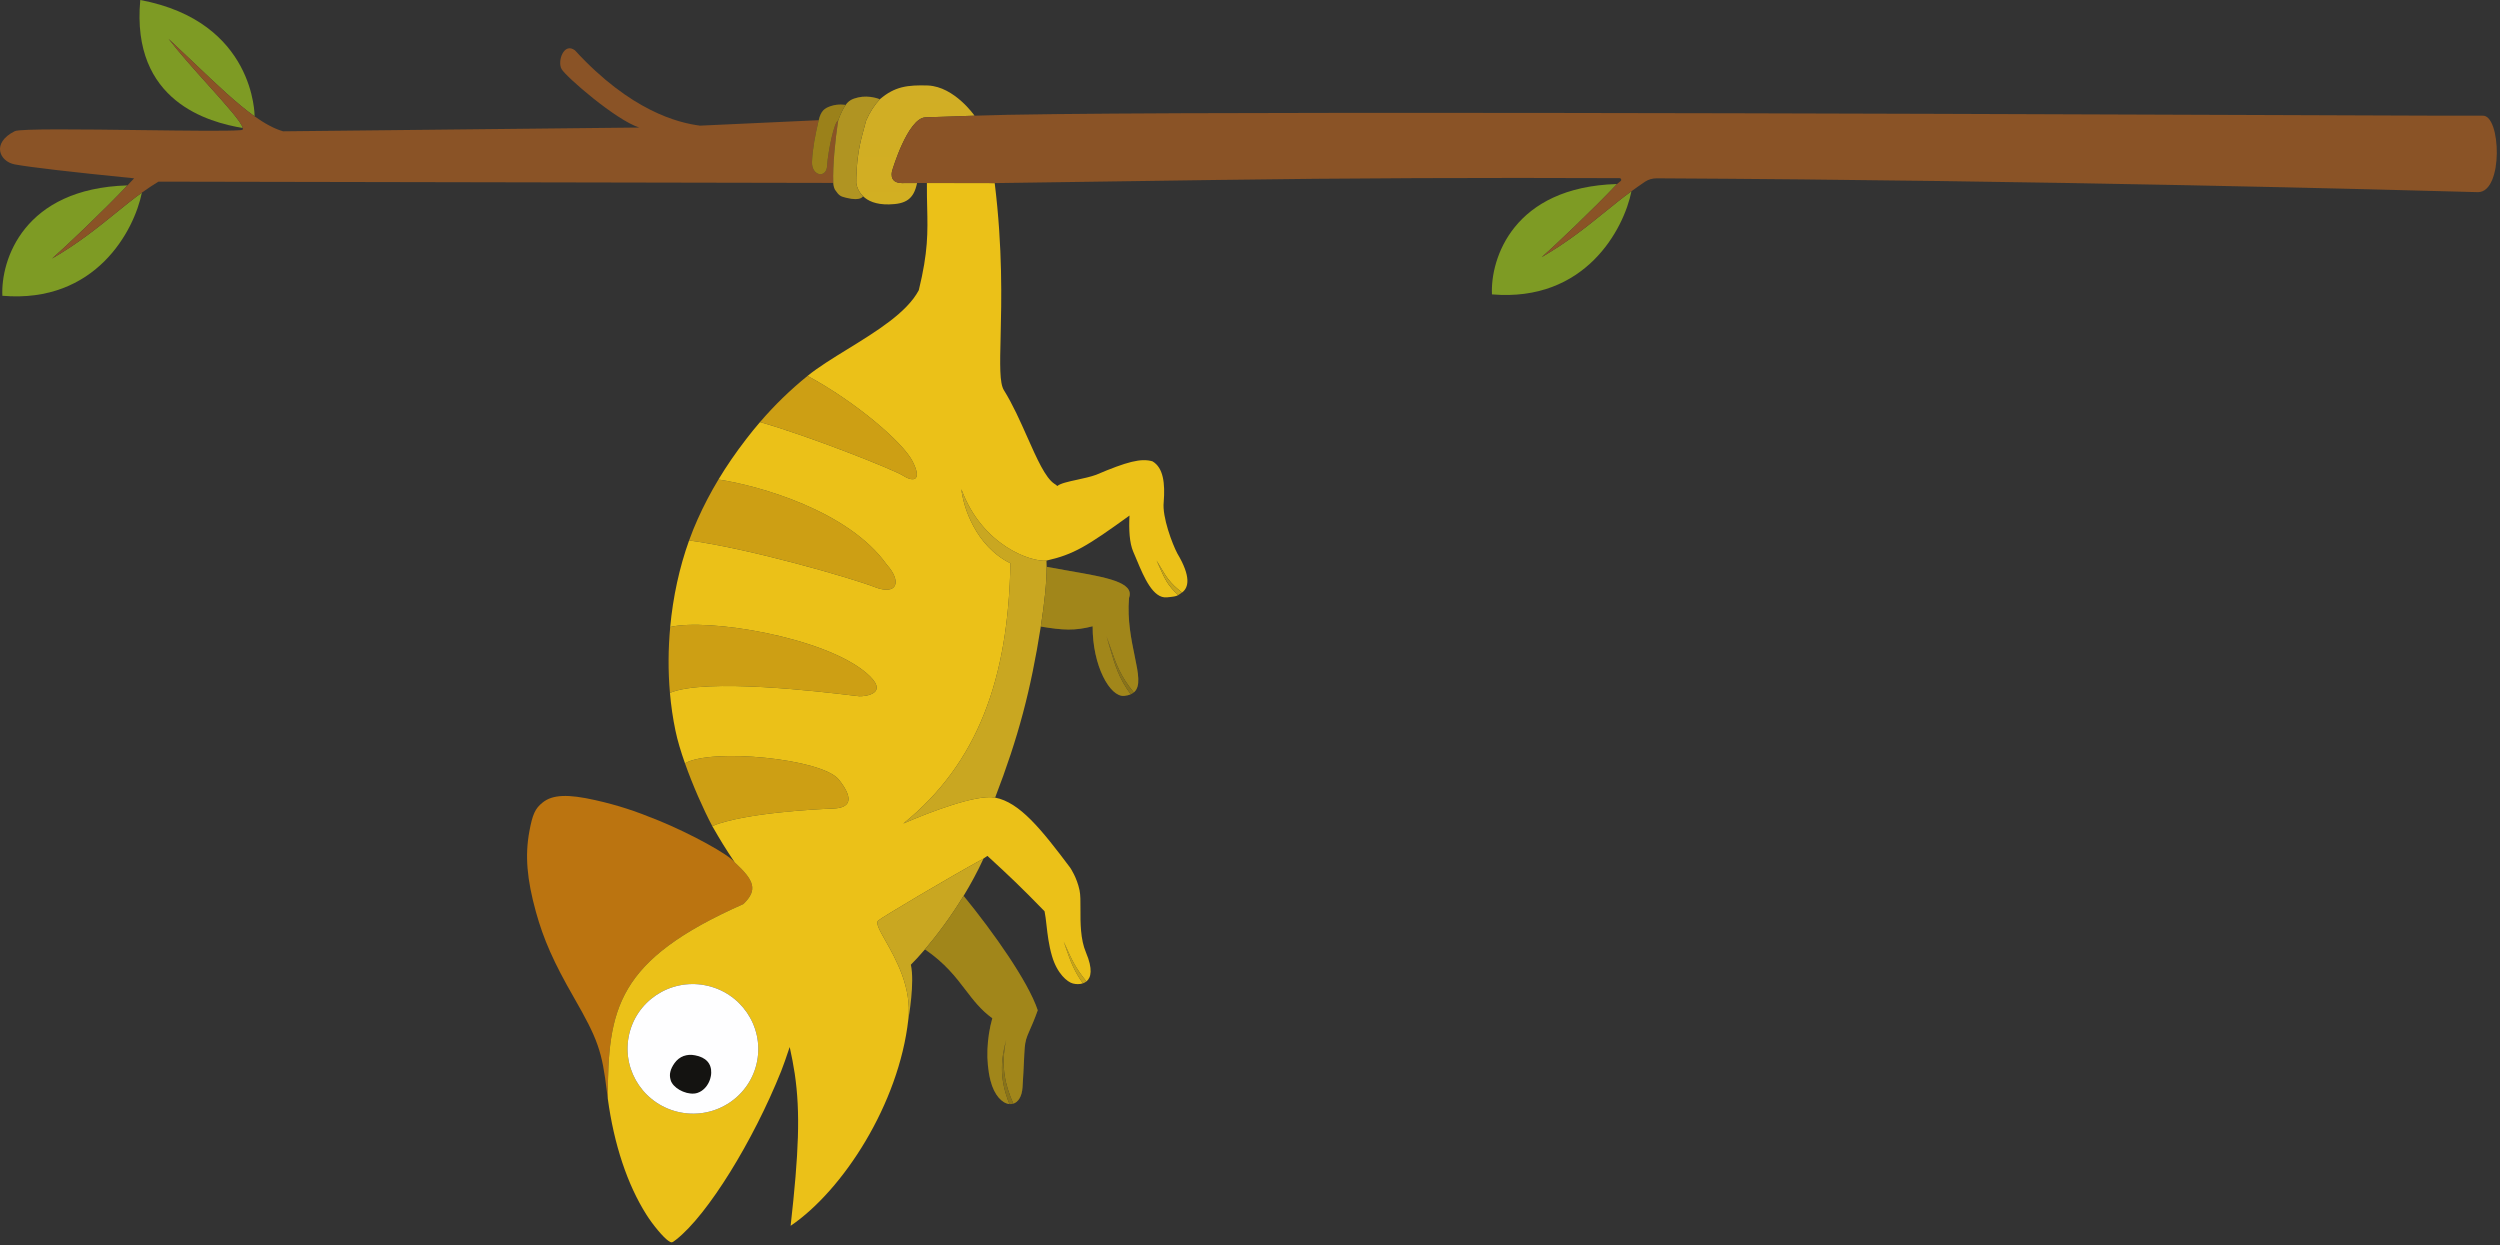 <svg width="761" height="379" viewBox="0 0 761 379" fill="none" xmlns="http://www.w3.org/2000/svg">
    <rect x="0" y="0" width="761" height="379" fill="#333333" stroke="none"/>
    <path d="M77.504 35.418C72.07 31.552 66.017 25.783 58.981 19.078C56.542 16.753 53.984 14.316 51.294 11.806C54.677 16.195 59.248 21.284 63.395 25.902C68.792 31.911 73.474 37.123 73.891 38.96C63.763 37.273 39.836 31.033 42.7 7.69893e-05C77.748 6.578 77.504 35.418 77.504 35.418Z" fill="#7E9B24"/>
    <path d="M43.183 58.639C40.88 70.116 29.164 92.464 0.721 90.035C0.216 79.216 7.124 57.351 38.802 56.435C31.672 63.997 19.51 75.545 15.835 78.713C23.885 74.026 29.782 69.253 35.182 64.881C37.904 62.677 40.501 60.576 43.183 58.639Z" fill="#7E9B24"/>
    <path fill-rule="evenodd" clip-rule="evenodd" d="M4.503 50.047C9.138 50.904 21.671 52.368 40.823 54.28C40.206 54.942 39.528 55.665 38.802 56.435C31.672 63.997 19.51 75.545 15.835 78.713C23.885 74.026 29.782 69.253 35.182 64.881C37.904 62.677 40.501 60.576 43.183 58.639C44.82 57.457 46.489 56.336 48.238 55.292L253.648 55.681C253.601 54.323 253.614 52.873 253.668 51.404C253.928 44.294 255.148 36.717 255.148 36.717C253.96 36.761 251.971 46.405 251.776 50.432C251.581 54.458 247.002 53.592 247.175 49.277C247.338 45.207 248.185 40.962 249.218 36.586L213.082 38.247C206.511 37.404 192.02 33.862 175.002 15.31C171.632 12.78 169.582 18.683 170.958 21.044C172.334 23.405 187.435 36.529 194.58 38.822L86.173 39.972C83.437 39.175 80.569 37.599 77.504 35.418C72.07 31.552 66.017 25.783 58.981 19.078C56.542 16.753 53.984 14.316 51.294 11.806C54.677 16.195 59.248 21.284 63.395 25.902C68.792 31.911 73.474 37.123 73.891 38.96C74.016 39.509 73.895 39.564 73.03 39.635C69.342 39.937 56.671 39.776 43.202 39.605C25.346 39.379 6.088 39.134 4.503 39.927C-2.732 43.549 -0.131 49.189 4.503 50.047Z" fill="#8A5326"/>
    <path d="M260.648 55.681C260.648 45.717 262.648 40.837 263.648 36.717C264.758 34.166 266.169 31.983 267.821 30.217C272.408 26.297 276.283 25.839 282.513 26.029C290.566 26.419 296.648 35.217 296.648 35.217L281.648 35.717C276.28 36.088 271.648 51.717 271.648 51.717C271.648 51.717 270.148 55.737 274.648 55.737L279.147 55.715C278.147 60.714 275.642 62.102 270.648 62.217C266.557 62.311 264.136 61.113 262.704 59.717C260.81 57.871 260.648 55.681 260.648 55.681Z" fill="url(#paint0_linear_56_73)"/>
    <path d="M260.648 55.681C260.648 45.717 262.648 40.837 263.648 36.717C264.758 34.166 266.169 31.983 267.821 30.217C272.408 26.297 276.283 25.839 282.513 26.029C290.566 26.419 296.648 35.217 296.648 35.217L281.648 35.717C276.28 36.088 271.648 51.717 271.648 51.717C271.648 51.717 270.148 55.737 274.648 55.737L279.147 55.715C278.147 60.714 275.642 62.102 270.648 62.217C266.557 62.311 264.136 61.113 262.704 59.717C260.81 57.871 260.648 55.681 260.648 55.681Z" fill="black" fill-opacity="0.05"/>
    <path fill-rule="evenodd" clip-rule="evenodd" d="M253.648 55.681C253.648 56.059 253.778 56.987 254.148 57.717C255.488 59.677 255.876 59.774 257.648 60.217C262.133 61.338 262.704 59.717 262.704 59.717C260.81 57.871 260.648 55.681 260.648 55.681C260.648 47.585 261.968 42.845 263 39.142C263.238 38.288 263.461 37.489 263.648 36.717C264.758 34.166 266.169 31.983 267.821 30.217C267.821 30.217 264.721 28.868 261.227 29.655C259.298 30.089 258.272 30.718 257.424 31.95C255.928 34.121 255.148 36.717 255.148 36.717C255.148 36.717 253.928 44.294 253.668 51.404C253.614 52.873 253.601 54.323 253.648 55.681Z" fill="url(#paint1_linear_56_73)"/>
    <path fill-rule="evenodd" clip-rule="evenodd" d="M253.648 55.681C253.648 56.059 253.778 56.987 254.148 57.717C255.488 59.677 255.876 59.774 257.648 60.217C262.133 61.338 262.704 59.717 262.704 59.717C260.81 57.871 260.648 55.681 260.648 55.681C260.648 47.585 261.968 42.845 263 39.142C263.238 38.288 263.461 37.489 263.648 36.717C264.758 34.166 266.169 31.983 267.821 30.217C267.821 30.217 264.721 28.868 261.227 29.655C259.298 30.089 258.272 30.718 257.424 31.95C255.928 34.121 255.148 36.717 255.148 36.717C255.148 36.717 253.928 44.294 253.668 51.404C253.614 52.873 253.601 54.323 253.648 55.681Z" fill="black" fill-opacity="0.1"/>
    <path d="M274.976 250.682C283.025 247.184 297.285 241.723 302.919 242.796C309.985 224.428 313.754 210.167 316.819 190.727C317.934 183.651 318.613 177.237 318.597 172.541C318.595 171.873 318.579 171.24 318.548 170.645C313.988 171.148 298.971 166.161 292.643 148.901C293.178 154.206 296.913 166.147 307.574 171.47C306.948 206.414 297.693 232.367 274.976 250.682Z" fill="#C9A721"/>
    <path d="M276.495 310.319C276.621 309.657 278.473 299.032 277.265 293.656C278.365 292.576 279.845 290.992 281.557 288.985C284.952 285.005 289.26 279.364 293.318 272.7C295.469 269.167 297.55 265.347 299.388 261.335C288.781 267.147 268.129 279.393 267.283 280.263C266.531 281.035 267.746 283.187 269.525 286.338C272.672 291.91 277.582 300.606 276.495 310.319Z" fill="#C9A721"/>
    <path d="M203.926 210.907C214.809 206.31 250.275 210.589 259.444 211.695C260.65 211.84 261.401 211.931 261.581 211.939C263.129 212.01 271.301 211.271 263.63 204.782C250.768 193.901 215.522 188.14 204.009 190.854C203.385 197.551 203.349 204.317 203.926 210.907Z" fill="#CD9F14"/>
    <path d="M216.802 251.438C226.852 247.349 249.202 246.288 253.698 246.115C258.195 245.942 260.491 243.807 255.369 237.342C250.248 230.878 216.347 227.681 208.51 232.363C210.893 239.111 214.094 246.326 216.802 251.438Z" fill="#CD9F14"/>
    <path d="M212.373 158.039C211.43 160.133 210.56 162.293 209.763 164.506C228.199 166.97 259.392 176.016 266.231 178.691C273.069 181.365 274.642 177.083 269.904 171.843C258.319 155.503 230.936 147.784 218.692 145.967C216.306 149.931 214.218 153.929 212.373 158.039Z" fill="#CD9F14"/>
    <path d="M231.348 128.48C246.112 132.671 271.981 142.908 275.042 144.863C278.103 146.818 280.778 146.299 277.779 140.41C274.78 134.522 260.19 122.148 245.814 114.426C240.448 118.779 235.721 123.393 231.348 128.48Z" fill="#CD9F14"/>
    <path d="M174.661 303.586C182.032 316.448 183.262 319.907 184.77 332.544C184.845 333.168 184.925 333.79 185.009 334.407C185.076 307.029 187.576 292.334 226.288 275.191C230.728 270.876 229.632 268.033 223.626 262.483C221.937 260.171 210.314 253.772 200.339 249.712C193.107 246.756 187.932 245.085 181.282 243.578C172.823 241.658 168.181 241.872 165.181 244.285C162.915 246.083 162.092 247.882 161.148 253.019C159.775 260.408 160.371 267.554 163.132 277.582C165.453 285.949 168.548 292.953 174.661 303.586Z" fill="#BB7410"/>
    <path d="M255.148 36.717C253.96 36.761 251.971 46.405 251.776 50.432C251.581 54.458 247.002 53.592 247.175 49.277C247.338 45.207 248.185 40.962 249.218 36.586C249.885 33.761 250.947 32.944 252.903 32.294C255.281 31.503 257.424 31.95 257.424 31.95C255.928 34.121 255.148 36.717 255.148 36.717Z" fill="url(#paint2_linear_56_73)"/>
    <path d="M255.148 36.717C253.96 36.761 251.971 46.405 251.776 50.432C251.581 54.458 247.002 53.592 247.175 49.277C247.338 45.207 248.185 40.962 249.218 36.586C249.885 33.761 250.947 32.944 252.903 32.294C255.281 31.503 257.424 31.95 257.424 31.95C255.928 34.121 255.148 36.717 255.148 36.717Z" fill="black" fill-opacity="0.15"/>
    <path fill-rule="evenodd" clip-rule="evenodd" d="M301.505 328.931C300.011 323.053 300.355 315.99 302.064 309.955C298.561 307.411 296.312 304.467 293.9 301.308C290.923 297.41 287.697 293.186 281.557 288.985C284.952 285.005 289.26 279.364 293.318 272.7C302.385 283.784 312.977 298.778 315.888 307.526C314.833 310.475 313.998 312.354 313.319 313.882C311.486 318.006 312.105 317.756 311.263 330.942C311.079 333.816 309.934 335.481 308.464 335.95C305.964 330.263 304.577 324.589 306.263 316.56C304.442 323.282 304.385 328.957 307.267 336.073C305.109 335.868 302.661 333.478 301.505 328.931Z" fill="#C9A721"/>
    <path fill-rule="evenodd" clip-rule="evenodd" d="M301.505 328.931C300.011 323.053 300.355 315.99 302.064 309.955C298.561 307.411 296.312 304.467 293.9 301.308C290.923 297.41 287.697 293.186 281.557 288.985C284.952 285.005 289.26 279.364 293.318 272.7C302.385 283.784 312.977 298.778 315.888 307.526C314.833 310.475 313.998 312.354 313.319 313.882C311.486 318.006 312.105 317.756 311.263 330.942C311.079 333.816 309.934 335.481 308.464 335.95C305.964 330.263 304.577 324.589 306.263 316.56C304.442 323.282 304.385 328.957 307.267 336.073C305.109 335.868 302.661 333.478 301.505 328.931Z" fill="black" fill-opacity="0.2"/>
    <path d="M307.267 336.073C304.385 328.957 304.442 323.282 306.263 316.56C304.577 324.589 305.964 330.263 308.464 335.95C308.083 336.071 307.681 336.112 307.267 336.073Z" fill="#897319"/>
    <path fill-rule="evenodd" clip-rule="evenodd" d="M342.223 211.825C337.879 212.272 332.542 202.641 332.595 190.644C327.156 192.042 323.592 191.854 316.819 190.727C317.934 183.651 318.613 177.237 318.597 172.541C320.975 172.993 323.311 173.399 325.546 173.787C336.799 175.742 345.462 177.247 343.677 182.019C343.124 188.686 344.376 194.744 345.387 199.633C346.498 205.005 347.317 208.969 345.131 210.784C341.011 205.749 339.734 202.065 337.952 196.924C337.61 195.938 337.249 194.894 336.846 193.781C337.166 194.843 337.458 195.845 337.736 196.798C339.383 202.446 340.536 206.401 344.185 211.355C343.646 211.587 342.998 211.745 342.223 211.825Z" fill="#C9A721"/>
    <path fill-rule="evenodd" clip-rule="evenodd" d="M342.223 211.825C337.879 212.272 332.542 202.641 332.595 190.644C327.156 192.042 323.592 191.854 316.819 190.727C317.934 183.651 318.613 177.237 318.597 172.541C320.975 172.993 323.311 173.399 325.546 173.787C336.799 175.742 345.462 177.247 343.677 182.019C343.124 188.686 344.376 194.744 345.387 199.633C346.498 205.005 347.317 208.969 345.131 210.784C341.011 205.749 339.734 202.065 337.952 196.924C337.61 195.938 337.249 194.894 336.846 193.781C337.166 194.843 337.458 195.845 337.736 196.798C339.383 202.446 340.536 206.401 344.185 211.355C343.646 211.587 342.998 211.745 342.223 211.825Z" fill="black" fill-opacity="0.2"/>
    <path d="M345.131 210.784C344.863 211.007 344.549 211.198 344.185 211.355C340.536 206.401 339.383 202.446 337.736 196.798C337.458 195.845 337.166 194.843 336.846 193.781C337.249 194.894 337.61 195.938 337.952 196.924C339.734 202.065 341.011 205.749 345.131 210.784Z" fill="#897319"/>
    <path d="M330.714 298.748C330.387 299.014 330.015 299.205 329.621 299.336C326.787 295.297 325.824 292.504 324.398 288.368C324.205 287.809 324.002 287.221 323.787 286.607C323.991 287.06 324.185 287.495 324.372 287.915C326.214 292.043 327.41 294.722 330.714 298.748Z" fill="#C8A518"/>
    <path fill-rule="evenodd" clip-rule="evenodd" d="M302.919 242.796C297.285 241.723 283.025 247.184 274.976 250.682C297.693 232.367 306.948 206.414 307.574 171.47C296.913 166.147 293.178 154.206 292.643 148.901C298.971 166.161 313.988 171.148 318.548 170.645C326.8 168.786 330.817 166.33 343.822 156.933C343.59 161.165 343.804 165.266 344.954 167.925C345.228 168.558 345.486 169.17 345.735 169.76C345.846 170.024 345.959 170.294 346.075 170.57C348.179 175.594 350.975 182.273 355.219 181.836C357.299 181.621 357.929 181.556 358.666 181.14C355.48 178.283 354.482 176.025 353.165 173.046C352.828 172.286 352.471 171.478 352.051 170.601C352.473 171.29 352.848 171.931 353.204 172.539C354.917 175.465 356.163 177.594 359.815 180.357C361.837 178.887 362.613 175.545 358.363 168.443C356.911 165.694 353.704 157.362 354.237 152.783C354.669 147.21 354.175 142.379 350.803 140.424C347.332 139.42 343.055 140.527 333.651 144.533C331.923 145.154 329.821 145.611 327.851 146.038C325.197 146.615 322.783 147.139 321.841 147.944C321.501 147.61 321.334 147.506 321.127 147.377C321.07 147.341 321.009 147.303 320.942 147.258C318.221 145.457 315.639 139.648 312.733 133.111C310.59 128.29 308.271 123.074 305.591 118.777C304.246 116.639 304.381 111.074 304.588 102.506C304.853 91.54 305.236 75.654 302.789 55.737L282.148 55.716C282.126 58.482 282.181 60.9 282.233 63.172C282.406 70.725 282.542 76.656 279.682 88.336C276.092 95.147 266.753 100.894 258.031 106.261C253.493 109.053 249.122 111.743 245.814 114.426C260.19 122.148 274.78 134.522 277.779 140.41C280.778 146.299 278.103 146.818 275.042 144.863C271.981 142.908 246.112 132.671 231.348 128.48C229.913 130.15 228.517 131.87 227.148 133.649C223.966 137.777 221.168 141.854 218.692 145.967C230.936 147.784 258.319 155.503 269.904 171.843C274.642 177.083 273.069 181.365 266.231 178.691C259.392 176.016 228.199 166.97 209.763 164.506C206.798 172.749 204.859 181.738 204.009 190.854C215.522 188.14 250.768 193.901 263.63 204.782C271.301 211.271 263.129 212.01 261.581 211.939C261.401 211.931 260.65 211.84 259.444 211.695C250.275 210.589 214.809 206.31 203.926 210.907C204.268 214.821 204.827 218.673 205.608 222.411C206.215 225.343 207.248 228.787 208.51 232.363C216.347 227.681 250.248 230.878 255.369 237.342C260.491 243.807 258.195 245.942 253.698 246.115C249.202 246.288 226.852 247.349 216.802 251.438C219.303 255.832 220.802 258.239 223.626 262.483C229.632 268.033 230.728 270.876 226.288 275.191C187.576 292.334 185.076 307.029 185.009 334.407C186.91 348.405 190.96 360.561 196.748 369.713C198.75 372.907 202.001 376.751 203.465 377.716C204.471 378.388 204.51 378.361 205.882 377.285C215.457 369.743 229.277 347.302 237.783 326.075C238.562 324.122 239.424 321.552 239.942 320.009C240.168 319.334 240.329 318.856 240.388 318.711L240.393 318.734C240.951 321.257 241.565 324.402 241.925 326.864C243.667 338.758 243.143 350.983 240.667 373.138C256.64 362.286 273.62 336.017 276.495 310.319C277.582 300.606 272.672 291.91 269.525 286.338C267.746 283.187 266.531 281.035 267.283 280.263C268.129 279.393 288.781 267.147 299.388 261.335L300.571 260.531C307.202 266.617 310.968 270.177 317.962 277.393C318.218 278.627 318.38 280.062 318.559 281.65C318.869 284.394 319.231 287.595 320.218 290.996C321.776 296.364 324.894 298.959 326.611 299.385C327.519 299.61 328.639 299.662 329.621 299.336C326.787 295.297 325.824 292.504 324.398 288.368C324.205 287.809 324.002 287.221 323.787 286.607C323.991 287.06 324.185 287.495 324.372 287.915C326.214 292.043 327.41 294.722 330.714 298.748C332.145 297.588 332.724 295.016 330.567 289.93C328.859 285.903 328.877 280.857 328.892 276.725C328.901 274.432 328.908 272.419 328.619 271.018C327.809 267.092 325.77 264.129 325.77 264.129C316.9 252.32 310.374 244.216 302.919 242.796ZM230.472 322.997C232.509 312.302 225.407 301.964 214.61 299.908C203.813 297.851 193.408 304.855 191.372 315.551C189.335 326.246 196.436 336.584 207.233 338.64C218.031 340.696 228.435 333.693 230.472 322.997Z" fill="#EBC118"/>
    <path d="M359.815 180.357C359.326 180.712 358.986 180.959 358.666 181.14C355.48 178.283 354.482 176.025 353.165 173.046C352.828 172.286 352.471 171.478 352.051 170.601C352.473 171.29 352.848 171.931 353.204 172.539C354.917 175.465 356.163 177.594 359.815 180.357Z" fill="#C8A518"/>
    <path d="M204.135 328.764C204.765 331.045 208.291 333.089 211.246 332.897C214.035 332.674 216.357 329.857 216.499 326.591C216.598 323.728 214.893 321.859 211.613 321.235C208.995 320.736 206.813 321.556 205.324 323.605C204.005 325.481 203.643 327.024 204.135 328.764Z" fill="#141311"/>
    <path fill-rule="evenodd" clip-rule="evenodd" d="M230.472 322.997C232.509 312.302 225.407 301.964 214.61 299.908C203.813 297.851 193.408 304.855 191.372 315.551C189.335 326.246 196.436 336.584 207.233 338.64C218.031 340.696 228.435 333.693 230.472 322.997ZM211.246 332.897C208.291 333.089 204.765 331.045 204.135 328.764C203.643 327.024 204.005 325.481 205.324 323.605C206.813 321.556 208.995 320.736 211.613 321.235C214.893 321.859 216.598 323.728 216.499 326.591C216.357 329.857 214.035 332.674 211.246 332.897Z" fill="#FEFEFF"/>
    <path d="M496.615 58.216C494.312 69.694 482.596 92.041 454.153 89.612C453.648 78.794 460.556 56.928 492.234 56.013C485.104 63.575 472.942 75.122 469.267 78.29C477.317 73.604 483.214 68.83 488.614 64.459C491.337 62.255 493.933 60.153 496.615 58.216Z" fill="#7E9B24"/>
    <path d="M469.267 78.29C472.942 75.122 485.104 63.575 492.234 56.013L493.325 55.113C493.687 54.816 493.478 54.229 493.01 54.228C452.183 54.068 410.132 54.193 369.726 54.786C353.189 55.029 329.75 55.373 302.789 55.737L282.148 55.701L279.561 55.713L279.147 55.715L274.648 55.737C270.148 55.737 271.648 51.717 271.648 51.717C271.648 51.717 276.28 36.088 281.648 35.717L296.648 35.217C338.065 33.654 579.633 34.59 694.726 35.036C731.254 35.178 755.042 35.27 755.648 35.217C761.292 34.725 762.134 58.492 754.3 58.492C754.191 58.492 753.067 58.461 751.008 58.404C731.138 57.855 624.239 54.901 504.336 54.279C503.06 54.272 501.797 54.609 500.736 55.317C499.336 56.252 497.821 57.345 496.665 58.18L496.615 58.216C493.933 60.153 491.337 62.255 488.614 64.459C483.214 68.83 477.317 73.604 469.267 78.29Z" fill="#8A5326"/>
    <defs>
        <linearGradient id="paint0_linear_56_73" x1="380.015" y1="7.69893e-05" x2="380.015" y2="378.167" gradientUnits="userSpaceOnUse">
            <stop stop-color="#DAB729"/>
            <stop offset="0.928" stop-color="#E5BA0D"/>
        </linearGradient>
        <linearGradient id="paint1_linear_56_73" x1="380.015" y1="7.69893e-05" x2="380.015" y2="378.167" gradientUnits="userSpaceOnUse">
            <stop offset="0.149" stop-color="#C3A426"/>
            <stop offset="0.591" stop-color="#CBA713"/>
        </linearGradient>
        <linearGradient id="paint2_linear_56_73" x1="380.015" y1="7.69893e-05" x2="380.015" y2="378.167" gradientUnits="userSpaceOnUse">
            <stop offset="0.159" stop-color="#B6981E"/>
            <stop offset="0.51" stop-color="#E5BA0D"/>
        </linearGradient>
    </defs>
</svg>